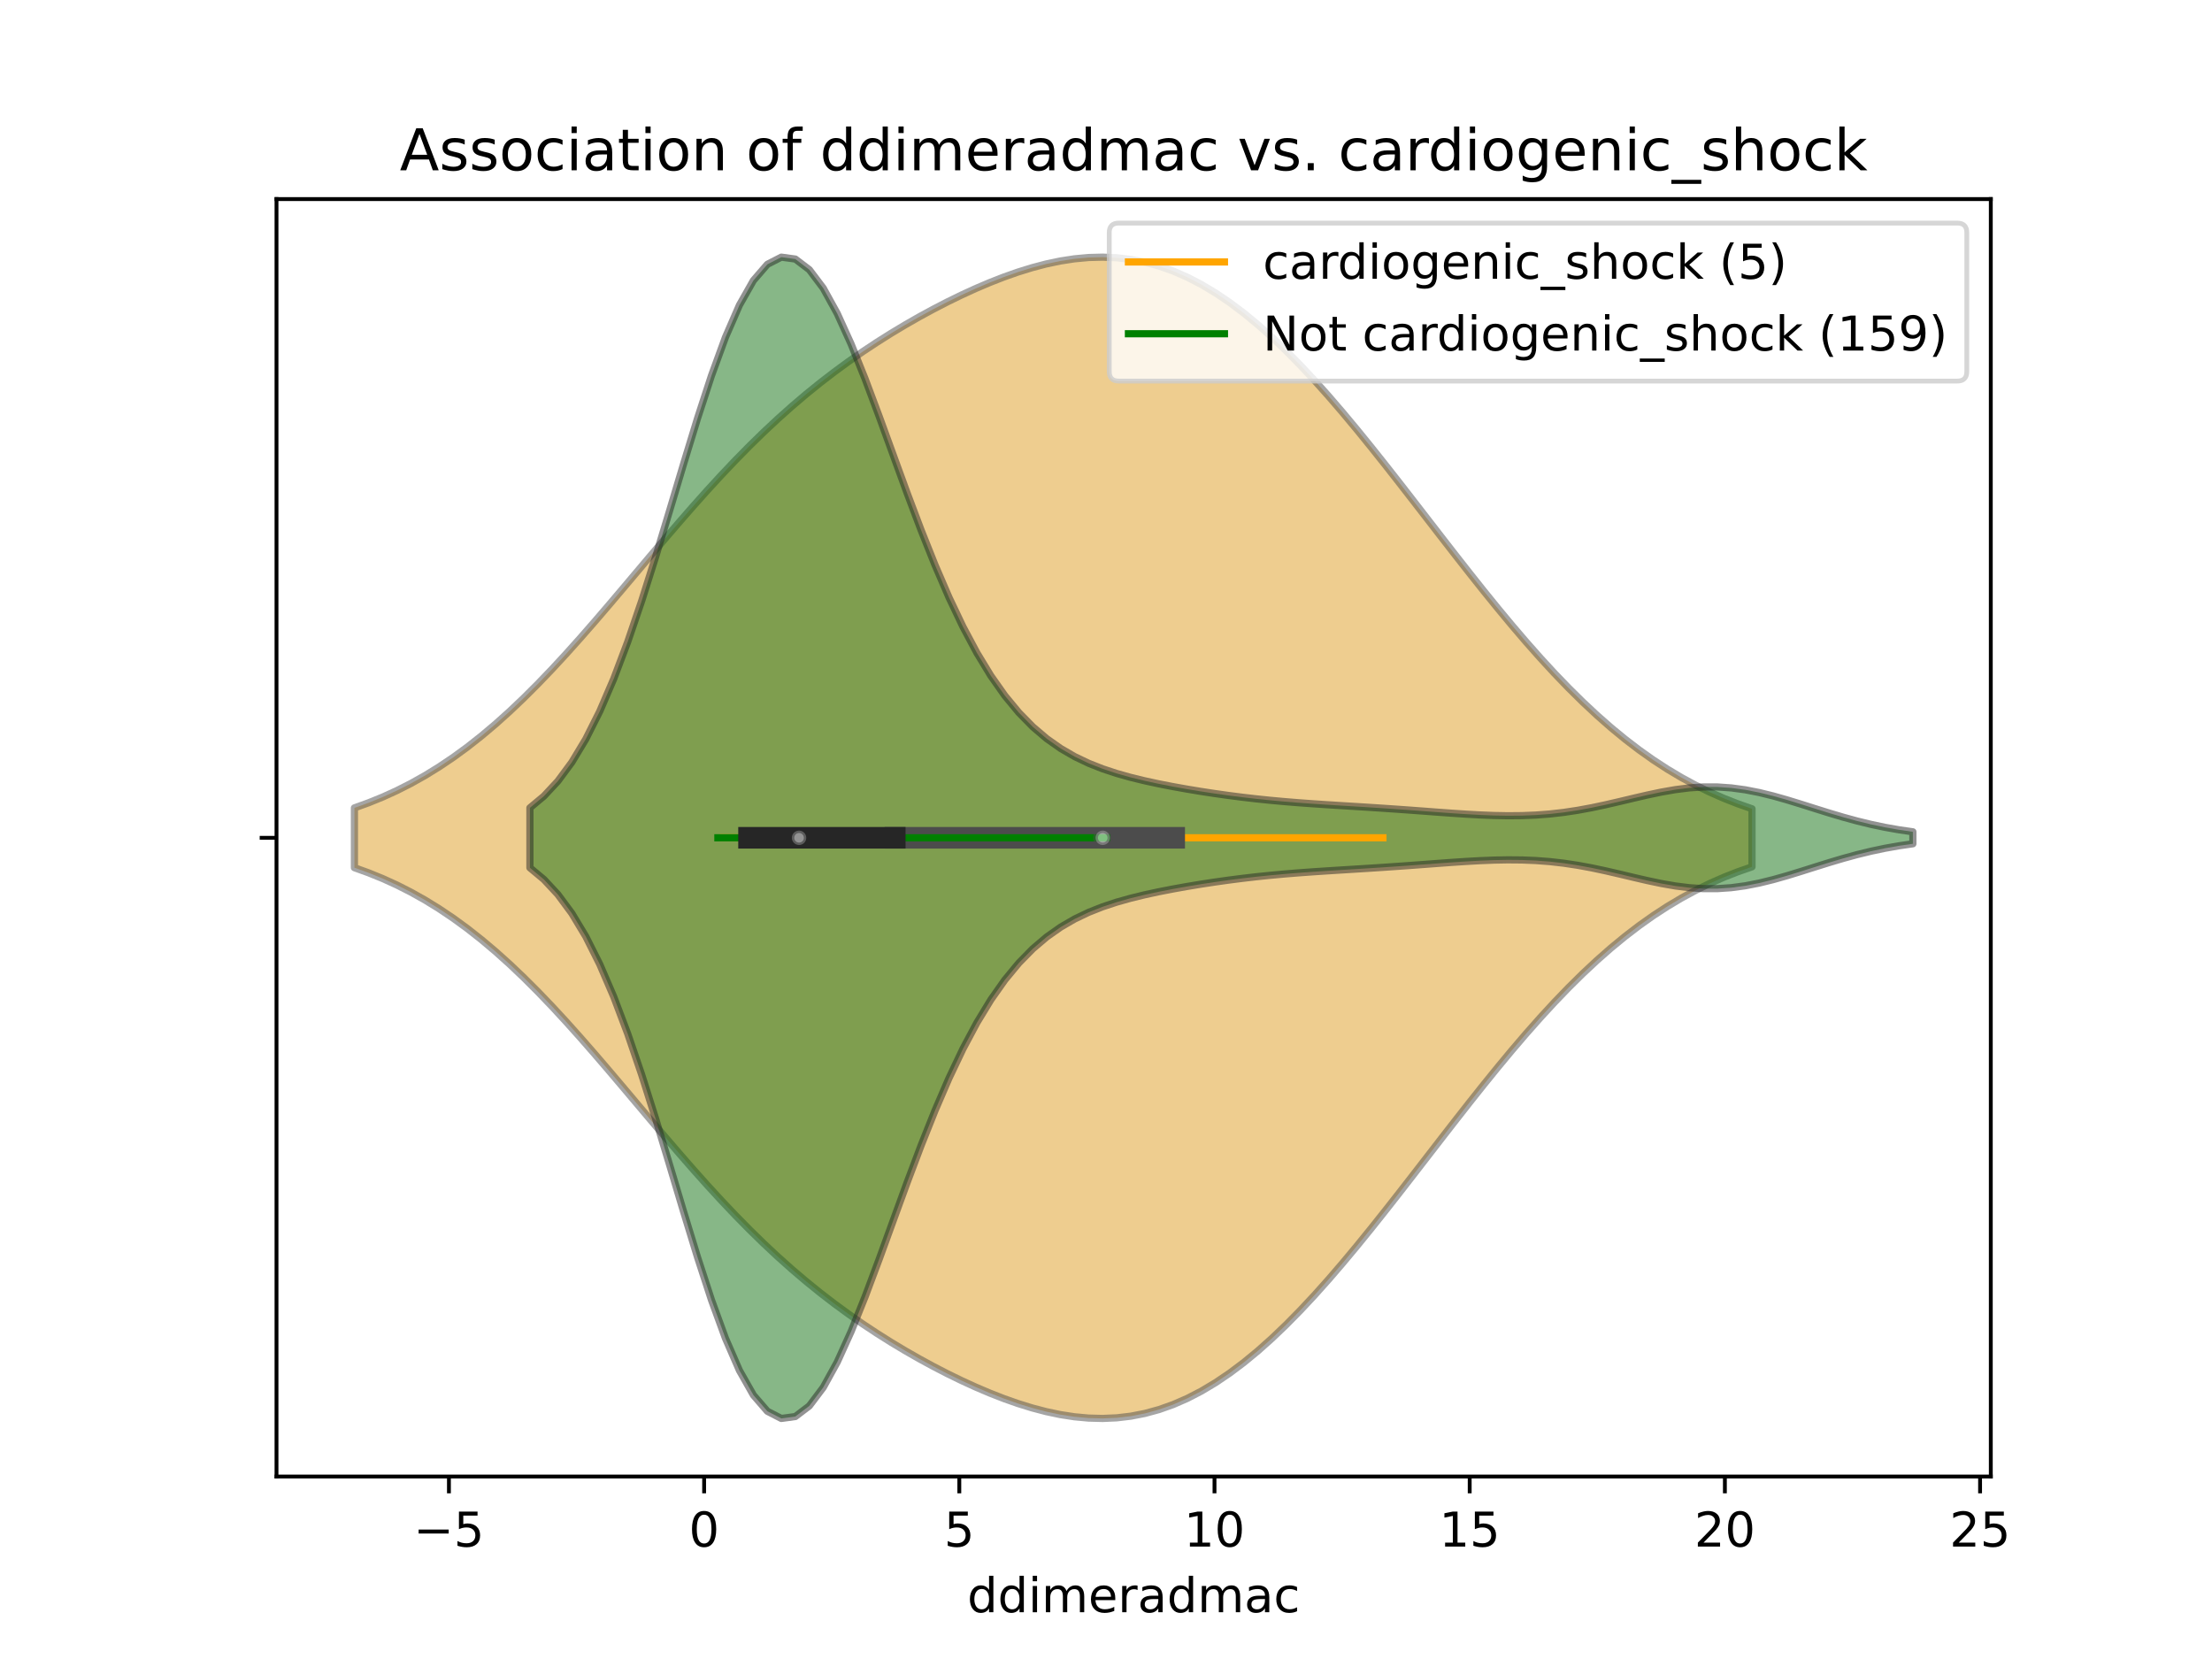 <?xml version="1.0" encoding="utf-8" standalone="no"?>
<!DOCTYPE svg PUBLIC "-//W3C//DTD SVG 1.1//EN"
  "http://www.w3.org/Graphics/SVG/1.1/DTD/svg11.dtd">
<!-- Created with matplotlib (https://matplotlib.org/) -->
<svg height="345.6pt" version="1.1" viewBox="0 0 460.8 345.6" width="460.8pt" xmlns="http://www.w3.org/2000/svg" xmlns:xlink="http://www.w3.org/1999/xlink">
 <defs>
  <style type="text/css">
*{stroke-linecap:butt;stroke-linejoin:round;}
  </style>
 </defs>
 <g id="figure_1">
  <g id="patch_1">
   <path d="M 0 345.6 
L 460.8 345.6 
L 460.8 0 
L 0 0 
z
" style="fill:#ffffff;"/>
  </g>
  <g id="axes_1">
   <g id="patch_2">
    <path d="M 57.6 307.584 
L 414.72 307.584 
L 414.72 41.472 
L 57.6 41.472 
z
" style="fill:#ffffff;"/>
   </g>
   <g id="PolyCollection_1">
    <defs>
     <path d="M 73.833 -164.841 
L 73.833 -177.303 
L 76.774 -178.364 
L 79.714 -179.559 
L 82.655 -180.898 
L 85.596 -182.389 
L 88.537 -184.037 
L 91.478 -185.849 
L 94.419 -187.828 
L 97.36 -189.975 
L 100.3 -192.291 
L 103.241 -194.771 
L 106.182 -197.412 
L 109.123 -200.206 
L 112.064 -203.143 
L 115.005 -206.209 
L 117.946 -209.392 
L 120.887 -212.675 
L 123.827 -216.038 
L 126.768 -219.464 
L 129.709 -222.931 
L 132.65 -226.418 
L 135.591 -229.905 
L 138.532 -233.371 
L 141.473 -236.796 
L 144.413 -240.163 
L 147.354 -243.454 
L 150.295 -246.655 
L 153.236 -249.755 
L 156.177 -252.744 
L 159.118 -255.614 
L 162.059 -258.363 
L 164.999 -260.987 
L 167.94 -263.488 
L 170.881 -265.869 
L 173.822 -268.132 
L 176.763 -270.285 
L 179.704 -272.332 
L 182.645 -274.28 
L 185.585 -276.135 
L 188.526 -277.901 
L 191.467 -279.584 
L 194.408 -281.184 
L 197.349 -282.703 
L 200.29 -284.138 
L 203.231 -285.485 
L 206.172 -286.738 
L 209.112 -287.888 
L 212.053 -288.924 
L 214.994 -289.836 
L 217.935 -290.609 
L 220.876 -291.229 
L 223.817 -291.682 
L 226.758 -291.954 
L 229.698 -292.032 
L 232.639 -291.903 
L 235.58 -291.556 
L 238.521 -290.983 
L 241.462 -290.176 
L 244.403 -289.133 
L 247.344 -287.85 
L 250.284 -286.328 
L 253.225 -284.571 
L 256.166 -282.584 
L 259.107 -280.374 
L 262.048 -277.952 
L 264.989 -275.328 
L 267.93 -272.515 
L 270.87 -269.528 
L 273.811 -266.382 
L 276.752 -263.092 
L 279.693 -259.675 
L 282.634 -256.149 
L 285.575 -252.531 
L 288.516 -248.839 
L 291.457 -245.092 
L 294.397 -241.308 
L 297.338 -237.506 
L 300.279 -233.703 
L 303.22 -229.918 
L 306.161 -226.169 
L 309.102 -222.473 
L 312.043 -218.847 
L 314.983 -215.308 
L 317.924 -211.87 
L 320.865 -208.548 
L 323.806 -205.353 
L 326.747 -202.298 
L 329.688 -199.391 
L 332.629 -196.641 
L 335.569 -194.053 
L 338.51 -191.632 
L 341.451 -189.378 
L 344.392 -187.294 
L 347.333 -185.377 
L 350.274 -183.624 
L 353.215 -182.031 
L 356.155 -180.591 
L 359.096 -179.298 
L 362.037 -178.144 
L 364.978 -177.119 
L 364.978 -165.025 
L 364.978 -165.025 
L 362.037 -164 
L 359.096 -162.846 
L 356.155 -161.553 
L 353.215 -160.113 
L 350.274 -158.52 
L 347.333 -156.767 
L 344.392 -154.85 
L 341.451 -152.766 
L 338.51 -150.512 
L 335.569 -148.091 
L 332.629 -145.503 
L 329.688 -142.753 
L 326.747 -139.846 
L 323.806 -136.791 
L 320.865 -133.596 
L 317.924 -130.274 
L 314.983 -126.836 
L 312.043 -123.297 
L 309.102 -119.671 
L 306.161 -115.975 
L 303.22 -112.226 
L 300.279 -108.441 
L 297.338 -104.638 
L 294.397 -100.836 
L 291.457 -97.052 
L 288.516 -93.305 
L 285.575 -89.613 
L 282.634 -85.995 
L 279.693 -82.469 
L 276.752 -79.052 
L 273.811 -75.762 
L 270.87 -72.616 
L 267.93 -69.629 
L 264.989 -66.816 
L 262.048 -64.192 
L 259.107 -61.77 
L 256.166 -59.56 
L 253.225 -57.573 
L 250.284 -55.816 
L 247.344 -54.294 
L 244.403 -53.011 
L 241.462 -51.968 
L 238.521 -51.161 
L 235.58 -50.588 
L 232.639 -50.241 
L 229.698 -50.112 
L 226.758 -50.19 
L 223.817 -50.462 
L 220.876 -50.915 
L 217.935 -51.535 
L 214.994 -52.308 
L 212.053 -53.22 
L 209.112 -54.256 
L 206.172 -55.406 
L 203.231 -56.659 
L 200.29 -58.006 
L 197.349 -59.441 
L 194.408 -60.96 
L 191.467 -62.56 
L 188.526 -64.243 
L 185.585 -66.009 
L 182.645 -67.864 
L 179.704 -69.812 
L 176.763 -71.859 
L 173.822 -74.012 
L 170.881 -76.275 
L 167.94 -78.656 
L 164.999 -81.157 
L 162.059 -83.781 
L 159.118 -86.53 
L 156.177 -89.4 
L 153.236 -92.389 
L 150.295 -95.489 
L 147.354 -98.69 
L 144.413 -101.981 
L 141.473 -105.348 
L 138.532 -108.773 
L 135.591 -112.239 
L 132.65 -115.726 
L 129.709 -119.213 
L 126.768 -122.68 
L 123.827 -126.106 
L 120.887 -129.469 
L 117.946 -132.752 
L 115.005 -135.935 
L 112.064 -139.001 
L 109.123 -141.938 
L 106.182 -144.732 
L 103.241 -147.373 
L 100.3 -149.853 
L 97.36 -152.169 
L 94.419 -154.316 
L 91.478 -156.295 
L 88.537 -158.107 
L 85.596 -159.755 
L 82.655 -161.246 
L 79.714 -162.585 
L 76.774 -163.78 
L 73.833 -164.841 
z
" id="m46e548df97" style="stroke:#4c4c4c;stroke-opacity:0.5;stroke-width:1.5;"/>
    </defs>
    <g clip-path="url(#pdc4d7acca6)">
     <use style="fill:#df9c20;fill-opacity:0.5;stroke:#4c4c4c;stroke-opacity:0.5;stroke-width:1.5;" x="0" xlink:href="#m46e548df97" y="345.6"/>
    </g>
   </g>
   <g id="PolyCollection_2">
    <defs>
     <path d="M 110.39 -164.828 
L 110.39 -177.316 
L 113.3 -179.741 
L 116.21 -182.866 
L 119.12 -186.799 
L 122.03 -191.63 
L 124.94 -197.419 
L 127.85 -204.182 
L 130.76 -211.881 
L 133.67 -220.412 
L 136.58 -229.603 
L 139.49 -239.214 
L 142.4 -248.946 
L 145.31 -258.456 
L 148.221 -267.378 
L 151.131 -275.351 
L 154.041 -282.042 
L 156.951 -287.172 
L 159.861 -290.539 
L 162.771 -292.032 
L 165.681 -291.634 
L 168.591 -289.425 
L 171.501 -285.567 
L 174.411 -280.293 
L 177.321 -273.882 
L 180.231 -266.639 
L 183.142 -258.871 
L 186.052 -250.873 
L 188.962 -242.905 
L 191.872 -235.187 
L 194.782 -227.894 
L 197.692 -221.148 
L 200.602 -215.031 
L 203.512 -209.581 
L 206.422 -204.802 
L 209.332 -200.674 
L 212.242 -197.154 
L 215.152 -194.188 
L 218.062 -191.715 
L 220.973 -189.667 
L 223.883 -187.98 
L 226.793 -186.591 
L 229.703 -185.441 
L 232.613 -184.48 
L 235.523 -183.662 
L 238.433 -182.952 
L 241.343 -182.323 
L 244.253 -181.754 
L 247.163 -181.232 
L 250.073 -180.749 
L 252.983 -180.304 
L 255.893 -179.894 
L 258.804 -179.521 
L 261.714 -179.184 
L 264.624 -178.884 
L 267.534 -178.617 
L 270.444 -178.381 
L 273.354 -178.169 
L 276.264 -177.975 
L 279.174 -177.791 
L 282.084 -177.612 
L 284.994 -177.43 
L 287.904 -177.241 
L 290.814 -177.043 
L 293.724 -176.836 
L 296.635 -176.621 
L 299.545 -176.403 
L 302.455 -176.192 
L 305.365 -175.999 
L 308.275 -175.836 
L 311.185 -175.719 
L 314.095 -175.665 
L 317.005 -175.69 
L 319.915 -175.807 
L 322.825 -176.028 
L 325.735 -176.358 
L 328.645 -176.797 
L 331.555 -177.333 
L 334.466 -177.951 
L 337.376 -178.623 
L 340.286 -179.315 
L 343.196 -179.988 
L 346.106 -180.599 
L 349.016 -181.106 
L 351.926 -181.471 
L 354.836 -181.663 
L 357.746 -181.663 
L 360.656 -181.463 
L 363.566 -181.07 
L 366.476 -180.501 
L 369.386 -179.786 
L 372.297 -178.962 
L 375.207 -178.068 
L 378.117 -177.148 
L 381.027 -176.238 
L 383.937 -175.373 
L 386.847 -174.577 
L 389.757 -173.868 
L 392.667 -173.255 
L 395.577 -172.74 
L 398.487 -172.319 
L 398.487 -169.825 
L 398.487 -169.825 
L 395.577 -169.404 
L 392.667 -168.889 
L 389.757 -168.276 
L 386.847 -167.567 
L 383.937 -166.771 
L 381.027 -165.906 
L 378.117 -164.996 
L 375.207 -164.076 
L 372.297 -163.182 
L 369.386 -162.358 
L 366.476 -161.643 
L 363.566 -161.074 
L 360.656 -160.681 
L 357.746 -160.481 
L 354.836 -160.481 
L 351.926 -160.673 
L 349.016 -161.038 
L 346.106 -161.545 
L 343.196 -162.156 
L 340.286 -162.829 
L 337.376 -163.521 
L 334.466 -164.193 
L 331.555 -164.811 
L 328.645 -165.347 
L 325.735 -165.786 
L 322.825 -166.116 
L 319.915 -166.337 
L 317.005 -166.454 
L 314.095 -166.479 
L 311.185 -166.425 
L 308.275 -166.308 
L 305.365 -166.145 
L 302.455 -165.952 
L 299.545 -165.741 
L 296.635 -165.523 
L 293.724 -165.308 
L 290.814 -165.101 
L 287.904 -164.903 
L 284.994 -164.714 
L 282.084 -164.532 
L 279.174 -164.353 
L 276.264 -164.169 
L 273.354 -163.975 
L 270.444 -163.763 
L 267.534 -163.527 
L 264.624 -163.26 
L 261.714 -162.96 
L 258.804 -162.623 
L 255.893 -162.25 
L 252.983 -161.84 
L 250.073 -161.395 
L 247.163 -160.912 
L 244.253 -160.39 
L 241.343 -159.821 
L 238.433 -159.192 
L 235.523 -158.482 
L 232.613 -157.664 
L 229.703 -156.703 
L 226.793 -155.553 
L 223.883 -154.164 
L 220.973 -152.477 
L 218.062 -150.429 
L 215.152 -147.956 
L 212.242 -144.99 
L 209.332 -141.47 
L 206.422 -137.342 
L 203.512 -132.563 
L 200.602 -127.113 
L 197.692 -120.996 
L 194.782 -114.25 
L 191.872 -106.957 
L 188.962 -99.239 
L 186.052 -91.271 
L 183.142 -83.273 
L 180.231 -75.505 
L 177.321 -68.262 
L 174.411 -61.851 
L 171.501 -56.577 
L 168.591 -52.719 
L 165.681 -50.51 
L 162.771 -50.112 
L 159.861 -51.605 
L 156.951 -54.972 
L 154.041 -60.102 
L 151.131 -66.793 
L 148.221 -74.766 
L 145.31 -83.688 
L 142.4 -93.198 
L 139.49 -102.93 
L 136.58 -112.541 
L 133.67 -121.732 
L 130.76 -130.263 
L 127.85 -137.962 
L 124.94 -144.725 
L 122.03 -150.514 
L 119.12 -155.345 
L 116.21 -159.278 
L 113.3 -162.403 
L 110.39 -164.828 
z
" id="m9c7c69c19a" style="stroke:#262626;stroke-opacity:0.5;stroke-width:1.5;"/>
    </defs>
    <g clip-path="url(#pdc4d7acca6)">
     <use style="fill:#107010;fill-opacity:0.5;stroke:#262626;stroke-opacity:0.5;stroke-width:1.5;" x="0" xlink:href="#m9c7c69c19a" y="345.6"/>
    </g>
   </g>
   <g id="matplotlib.axis_1">
    <g id="xtick_1">
     <g id="line2d_1">
      <defs>
       <path d="M 0 0 
L 0 3.5 
" id="m3a92c24b4b" style="stroke:#000000;stroke-width:0.8;"/>
      </defs>
      <g>
       <use style="stroke:#000000;stroke-width:0.8;" x="93.52" xlink:href="#m3a92c24b4b" y="307.584"/>
      </g>
     </g>
     <g id="text_1">
      <!-- −5 -->
      <defs>
       <path d="M 10.594 35.5 
L 73.188 35.5 
L 73.188 27.203 
L 10.594 27.203 
z
" id="DejaVuSans-8722"/>
       <path d="M 10.797 72.906 
L 49.516 72.906 
L 49.516 64.594 
L 19.828 64.594 
L 19.828 46.734 
Q 21.969 47.469 24.109 47.828 
Q 26.266 48.188 28.422 48.188 
Q 40.625 48.188 47.75 41.5 
Q 54.891 34.812 54.891 23.391 
Q 54.891 11.625 47.562 5.094 
Q 40.234 -1.422 26.906 -1.422 
Q 22.312 -1.422 17.547 -0.641 
Q 12.797 0.141 7.719 1.703 
L 7.719 11.625 
Q 12.109 9.234 16.797 8.062 
Q 21.484 6.891 26.703 6.891 
Q 35.156 6.891 40.078 11.328 
Q 45.016 15.766 45.016 23.391 
Q 45.016 31 40.078 35.438 
Q 35.156 39.891 26.703 39.891 
Q 22.75 39.891 18.812 39.016 
Q 14.891 38.141 10.797 36.281 
z
" id="DejaVuSans-53"/>
      </defs>
      <g transform="translate(86.149 322.182)scale(0.1 -0.1)">
       <use xlink:href="#DejaVuSans-8722"/>
       <use x="83.789" xlink:href="#DejaVuSans-53"/>
      </g>
     </g>
    </g>
    <g id="xtick_2">
     <g id="line2d_2">
      <g>
       <use style="stroke:#000000;stroke-width:0.8;" x="146.681" xlink:href="#m3a92c24b4b" y="307.584"/>
      </g>
     </g>
     <g id="text_2">
      <!-- 0 -->
      <defs>
       <path d="M 31.781 66.406 
Q 24.172 66.406 20.328 58.906 
Q 16.5 51.422 16.5 36.375 
Q 16.5 21.391 20.328 13.891 
Q 24.172 6.391 31.781 6.391 
Q 39.453 6.391 43.281 13.891 
Q 47.125 21.391 47.125 36.375 
Q 47.125 51.422 43.281 58.906 
Q 39.453 66.406 31.781 66.406 
z
M 31.781 74.219 
Q 44.047 74.219 50.516 64.516 
Q 56.984 54.828 56.984 36.375 
Q 56.984 17.969 50.516 8.266 
Q 44.047 -1.422 31.781 -1.422 
Q 19.531 -1.422 13.062 8.266 
Q 6.594 17.969 6.594 36.375 
Q 6.594 54.828 13.062 64.516 
Q 19.531 74.219 31.781 74.219 
z
" id="DejaVuSans-48"/>
      </defs>
      <g transform="translate(143.5 322.182)scale(0.1 -0.1)">
       <use xlink:href="#DejaVuSans-48"/>
      </g>
     </g>
    </g>
    <g id="xtick_3">
     <g id="line2d_3">
      <g>
       <use style="stroke:#000000;stroke-width:0.8;" x="199.842" xlink:href="#m3a92c24b4b" y="307.584"/>
      </g>
     </g>
     <g id="text_3">
      <!-- 5 -->
      <g transform="translate(196.661 322.182)scale(0.1 -0.1)">
       <use xlink:href="#DejaVuSans-53"/>
      </g>
     </g>
    </g>
    <g id="xtick_4">
     <g id="line2d_4">
      <g>
       <use style="stroke:#000000;stroke-width:0.8;" x="253.003" xlink:href="#m3a92c24b4b" y="307.584"/>
      </g>
     </g>
     <g id="text_4">
      <!-- 10 -->
      <defs>
       <path d="M 12.406 8.297 
L 28.516 8.297 
L 28.516 63.922 
L 10.984 60.406 
L 10.984 69.391 
L 28.422 72.906 
L 38.281 72.906 
L 38.281 8.297 
L 54.391 8.297 
L 54.391 0 
L 12.406 0 
z
" id="DejaVuSans-49"/>
      </defs>
      <g transform="translate(246.641 322.182)scale(0.1 -0.1)">
       <use xlink:href="#DejaVuSans-49"/>
       <use x="63.623" xlink:href="#DejaVuSans-48"/>
      </g>
     </g>
    </g>
    <g id="xtick_5">
     <g id="line2d_5">
      <g>
       <use style="stroke:#000000;stroke-width:0.8;" x="306.164" xlink:href="#m3a92c24b4b" y="307.584"/>
      </g>
     </g>
     <g id="text_5">
      <!-- 15 -->
      <g transform="translate(299.801 322.182)scale(0.1 -0.1)">
       <use xlink:href="#DejaVuSans-49"/>
       <use x="63.623" xlink:href="#DejaVuSans-53"/>
      </g>
     </g>
    </g>
    <g id="xtick_6">
     <g id="line2d_6">
      <g>
       <use style="stroke:#000000;stroke-width:0.8;" x="359.325" xlink:href="#m3a92c24b4b" y="307.584"/>
      </g>
     </g>
     <g id="text_6">
      <!-- 20 -->
      <defs>
       <path d="M 19.188 8.297 
L 53.609 8.297 
L 53.609 0 
L 7.328 0 
L 7.328 8.297 
Q 12.938 14.109 22.625 23.891 
Q 32.328 33.688 34.812 36.531 
Q 39.547 41.844 41.422 45.531 
Q 43.312 49.219 43.312 52.781 
Q 43.312 58.594 39.234 62.25 
Q 35.156 65.922 28.609 65.922 
Q 23.969 65.922 18.812 64.312 
Q 13.672 62.703 7.812 59.422 
L 7.812 69.391 
Q 13.766 71.781 18.938 73 
Q 24.125 74.219 28.422 74.219 
Q 39.75 74.219 46.484 68.547 
Q 53.219 62.891 53.219 53.422 
Q 53.219 48.922 51.531 44.891 
Q 49.859 40.875 45.406 35.406 
Q 44.188 33.984 37.641 27.219 
Q 31.109 20.453 19.188 8.297 
z
" id="DejaVuSans-50"/>
      </defs>
      <g transform="translate(352.962 322.182)scale(0.1 -0.1)">
       <use xlink:href="#DejaVuSans-50"/>
       <use x="63.623" xlink:href="#DejaVuSans-48"/>
      </g>
     </g>
    </g>
    <g id="xtick_7">
     <g id="line2d_7">
      <g>
       <use style="stroke:#000000;stroke-width:0.8;" x="412.486" xlink:href="#m3a92c24b4b" y="307.584"/>
      </g>
     </g>
     <g id="text_7">
      <!-- 25 -->
      <g transform="translate(406.123 322.182)scale(0.1 -0.1)">
       <use xlink:href="#DejaVuSans-50"/>
       <use x="63.623" xlink:href="#DejaVuSans-53"/>
      </g>
     </g>
    </g>
    <g id="text_8">
     <!-- ddimeradmac -->
     <defs>
      <path d="M 45.406 46.391 
L 45.406 75.984 
L 54.391 75.984 
L 54.391 0 
L 45.406 0 
L 45.406 8.203 
Q 42.578 3.328 38.25 0.953 
Q 33.938 -1.422 27.875 -1.422 
Q 17.969 -1.422 11.734 6.484 
Q 5.516 14.406 5.516 27.297 
Q 5.516 40.188 11.734 48.094 
Q 17.969 56 27.875 56 
Q 33.938 56 38.25 53.625 
Q 42.578 51.266 45.406 46.391 
z
M 14.797 27.297 
Q 14.797 17.391 18.875 11.75 
Q 22.953 6.109 30.078 6.109 
Q 37.203 6.109 41.297 11.75 
Q 45.406 17.391 45.406 27.297 
Q 45.406 37.203 41.297 42.844 
Q 37.203 48.484 30.078 48.484 
Q 22.953 48.484 18.875 42.844 
Q 14.797 37.203 14.797 27.297 
z
" id="DejaVuSans-100"/>
      <path d="M 9.422 54.688 
L 18.406 54.688 
L 18.406 0 
L 9.422 0 
z
M 9.422 75.984 
L 18.406 75.984 
L 18.406 64.594 
L 9.422 64.594 
z
" id="DejaVuSans-105"/>
      <path d="M 52 44.188 
Q 55.375 50.25 60.062 53.125 
Q 64.75 56 71.094 56 
Q 79.641 56 84.281 50.016 
Q 88.922 44.047 88.922 33.016 
L 88.922 0 
L 79.891 0 
L 79.891 32.719 
Q 79.891 40.578 77.094 44.375 
Q 74.312 48.188 68.609 48.188 
Q 61.625 48.188 57.562 43.547 
Q 53.516 38.922 53.516 30.906 
L 53.516 0 
L 44.484 0 
L 44.484 32.719 
Q 44.484 40.625 41.703 44.406 
Q 38.922 48.188 33.109 48.188 
Q 26.219 48.188 22.156 43.531 
Q 18.109 38.875 18.109 30.906 
L 18.109 0 
L 9.078 0 
L 9.078 54.688 
L 18.109 54.688 
L 18.109 46.188 
Q 21.188 51.219 25.484 53.609 
Q 29.781 56 35.688 56 
Q 41.656 56 45.828 52.969 
Q 50 49.953 52 44.188 
z
" id="DejaVuSans-109"/>
      <path d="M 56.203 29.594 
L 56.203 25.203 
L 14.891 25.203 
Q 15.484 15.922 20.484 11.062 
Q 25.484 6.203 34.422 6.203 
Q 39.594 6.203 44.453 7.469 
Q 49.312 8.734 54.109 11.281 
L 54.109 2.781 
Q 49.266 0.734 44.188 -0.344 
Q 39.109 -1.422 33.891 -1.422 
Q 20.797 -1.422 13.156 6.188 
Q 5.516 13.812 5.516 26.812 
Q 5.516 40.234 12.766 48.109 
Q 20.016 56 32.328 56 
Q 43.359 56 49.781 48.891 
Q 56.203 41.797 56.203 29.594 
z
M 47.219 32.234 
Q 47.125 39.594 43.094 43.984 
Q 39.062 48.391 32.422 48.391 
Q 24.906 48.391 20.391 44.141 
Q 15.875 39.891 15.188 32.172 
z
" id="DejaVuSans-101"/>
      <path d="M 41.109 46.297 
Q 39.594 47.172 37.812 47.578 
Q 36.031 48 33.891 48 
Q 26.266 48 22.188 43.047 
Q 18.109 38.094 18.109 28.812 
L 18.109 0 
L 9.078 0 
L 9.078 54.688 
L 18.109 54.688 
L 18.109 46.188 
Q 20.953 51.172 25.484 53.578 
Q 30.031 56 36.531 56 
Q 37.453 56 38.578 55.875 
Q 39.703 55.766 41.062 55.516 
z
" id="DejaVuSans-114"/>
      <path d="M 34.281 27.484 
Q 23.391 27.484 19.188 25 
Q 14.984 22.516 14.984 16.5 
Q 14.984 11.719 18.141 8.906 
Q 21.297 6.109 26.703 6.109 
Q 34.188 6.109 38.703 11.406 
Q 43.219 16.703 43.219 25.484 
L 43.219 27.484 
z
M 52.203 31.203 
L 52.203 0 
L 43.219 0 
L 43.219 8.297 
Q 40.141 3.328 35.547 0.953 
Q 30.953 -1.422 24.312 -1.422 
Q 15.922 -1.422 10.953 3.297 
Q 6 8.016 6 15.922 
Q 6 25.141 12.172 29.828 
Q 18.359 34.516 30.609 34.516 
L 43.219 34.516 
L 43.219 35.406 
Q 43.219 41.609 39.141 45 
Q 35.062 48.391 27.688 48.391 
Q 23 48.391 18.547 47.266 
Q 14.109 46.141 10.016 43.891 
L 10.016 52.203 
Q 14.938 54.109 19.578 55.047 
Q 24.219 56 28.609 56 
Q 40.484 56 46.344 49.844 
Q 52.203 43.703 52.203 31.203 
z
" id="DejaVuSans-97"/>
      <path d="M 48.781 52.594 
L 48.781 44.188 
Q 44.969 46.297 41.141 47.344 
Q 37.312 48.391 33.406 48.391 
Q 24.656 48.391 19.812 42.844 
Q 14.984 37.312 14.984 27.297 
Q 14.984 17.281 19.812 11.734 
Q 24.656 6.203 33.406 6.203 
Q 37.312 6.203 41.141 7.25 
Q 44.969 8.297 48.781 10.406 
L 48.781 2.094 
Q 45.016 0.344 40.984 -0.531 
Q 36.969 -1.422 32.422 -1.422 
Q 20.062 -1.422 12.781 6.344 
Q 5.516 14.109 5.516 27.297 
Q 5.516 40.672 12.859 48.328 
Q 20.219 56 33.016 56 
Q 37.156 56 41.109 55.141 
Q 45.062 54.297 48.781 52.594 
z
" id="DejaVuSans-99"/>
     </defs>
     <g transform="translate(201.498 335.861)scale(0.1 -0.1)">
      <use xlink:href="#DejaVuSans-100"/>
      <use x="63.477" xlink:href="#DejaVuSans-100"/>
      <use x="126.953" xlink:href="#DejaVuSans-105"/>
      <use x="154.736" xlink:href="#DejaVuSans-109"/>
      <use x="252.148" xlink:href="#DejaVuSans-101"/>
      <use x="313.672" xlink:href="#DejaVuSans-114"/>
      <use x="354.785" xlink:href="#DejaVuSans-97"/>
      <use x="416.064" xlink:href="#DejaVuSans-100"/>
      <use x="479.541" xlink:href="#DejaVuSans-109"/>
      <use x="576.953" xlink:href="#DejaVuSans-97"/>
      <use x="638.232" xlink:href="#DejaVuSans-99"/>
     </g>
    </g>
   </g>
   <g id="matplotlib.axis_2">
    <g id="ytick_1">
     <g id="line2d_8">
      <defs>
       <path d="M 0 0 
L -3.5 0 
" id="m216977d7ae" style="stroke:#000000;stroke-width:0.8;"/>
      </defs>
      <g>
       <use style="stroke:#000000;stroke-width:0.8;" x="57.6" xlink:href="#m216977d7ae" y="174.528"/>
      </g>
     </g>
    </g>
   </g>
   <g id="line2d_9">
    <path clip-path="url(#pdc4d7acca6)" d="M 150.722 174.528 
L 288.089 174.528 
" style="fill:none;stroke:#ffa500;stroke-linecap:square;stroke-width:1.5;"/>
   </g>
   <g id="line2d_10">
    <path clip-path="url(#pdc4d7acca6)" d="M 186.552 174.528 
L 244.604 174.528 
" style="fill:none;stroke:#4c4c4c;stroke-linecap:square;stroke-width:4.5;"/>
   </g>
   <g id="line2d_11">
    <path clip-path="url(#pdc4d7acca6)" d="M 149.552 174.528 
L 230.569 174.528 
" style="fill:none;stroke:#008000;stroke-linecap:square;stroke-width:1.5;"/>
   </g>
   <g id="line2d_12">
    <path clip-path="url(#pdc4d7acca6)" d="M 156.038 174.528 
L 186.392 174.528 
" style="fill:none;stroke:#262626;stroke-linecap:square;stroke-width:4.5;"/>
   </g>
   <g id="patch_3">
    <path d="M 57.6 307.584 
L 57.6 41.472 
" style="fill:none;stroke:#000000;stroke-linecap:square;stroke-linejoin:miter;stroke-width:0.8;"/>
   </g>
   <g id="patch_4">
    <path d="M 414.72 307.584 
L 414.72 41.472 
" style="fill:none;stroke:#000000;stroke-linecap:square;stroke-linejoin:miter;stroke-width:0.8;"/>
   </g>
   <g id="patch_5">
    <path d="M 57.6 307.584 
L 414.72 307.584 
" style="fill:none;stroke:#000000;stroke-linecap:square;stroke-linejoin:miter;stroke-width:0.8;"/>
   </g>
   <g id="patch_6">
    <path d="M 57.6 41.472 
L 414.72 41.472 
" style="fill:none;stroke:#000000;stroke-linecap:square;stroke-linejoin:miter;stroke-width:0.8;"/>
   </g>
   <g id="PathCollection_1">
    <defs>
     <path d="M 0 1.5 
C 0.398 1.5 0.779 1.342 1.061 1.061 
C 1.342 0.779 1.5 0.398 1.5 0 
C 1.5 -0.398 1.342 -0.779 1.061 -1.061 
C 0.779 -1.342 0.398 -1.5 0 -1.5 
C -0.398 -1.5 -0.779 -1.342 -1.061 -1.061 
C -1.342 -0.779 -1.5 -0.398 -1.5 0 
C -1.5 0.398 -1.342 0.779 -1.061 1.061 
C -0.779 1.342 -0.398 1.5 0 1.5 
z
" id="me56ef06420" style="stroke:#4c4c4c;stroke-opacity:0.5;"/>
    </defs>
    <g clip-path="url(#pdc4d7acca6)">
     <use style="fill:#ffffff;fill-opacity:0.5;stroke:#4c4c4c;stroke-opacity:0.5;" x="229.719" xlink:href="#me56ef06420" y="174.528"/>
    </g>
   </g>
   <g id="PathCollection_2">
    <defs>
     <path d="M 0 1.5 
C 0.398 1.5 0.779 1.342 1.061 1.061 
C 1.342 0.779 1.5 0.398 1.5 0 
C 1.5 -0.398 1.342 -0.779 1.061 -1.061 
C 0.779 -1.342 0.398 -1.5 0 -1.5 
C -0.398 -1.5 -0.779 -1.342 -1.061 -1.061 
C -1.342 -0.779 -1.5 -0.398 -1.5 0 
C -1.5 0.398 -1.342 0.779 -1.061 1.061 
C -0.779 1.342 -0.398 1.5 0 1.5 
z
" id="m688c4cb2f1" style="stroke:#262626;stroke-opacity:0.5;"/>
    </defs>
    <g clip-path="url(#pdc4d7acca6)">
     <use style="fill:#ffffff;fill-opacity:0.5;stroke:#262626;stroke-opacity:0.5;" x="166.457" xlink:href="#m688c4cb2f1" y="174.528"/>
    </g>
   </g>
   <g id="text_9">
    <!-- Association of ddimeradmac vs. cardiogenic_shock -->
    <defs>
     <path d="M 34.188 63.188 
L 20.797 26.906 
L 47.609 26.906 
z
M 28.609 72.906 
L 39.797 72.906 
L 67.578 0 
L 57.328 0 
L 50.688 18.703 
L 17.828 18.703 
L 11.188 0 
L 0.781 0 
z
" id="DejaVuSans-65"/>
     <path d="M 44.281 53.078 
L 44.281 44.578 
Q 40.484 46.531 36.375 47.5 
Q 32.281 48.484 27.875 48.484 
Q 21.188 48.484 17.844 46.438 
Q 14.5 44.391 14.5 40.281 
Q 14.5 37.156 16.891 35.375 
Q 19.281 33.594 26.516 31.984 
L 29.594 31.297 
Q 39.156 29.25 43.188 25.516 
Q 47.219 21.781 47.219 15.094 
Q 47.219 7.469 41.188 3.016 
Q 35.156 -1.422 24.609 -1.422 
Q 20.219 -1.422 15.453 -0.562 
Q 10.688 0.297 5.422 2 
L 5.422 11.281 
Q 10.406 8.688 15.234 7.391 
Q 20.062 6.109 24.812 6.109 
Q 31.156 6.109 34.562 8.281 
Q 37.984 10.453 37.984 14.406 
Q 37.984 18.062 35.516 20.016 
Q 33.062 21.969 24.703 23.781 
L 21.578 24.516 
Q 13.234 26.266 9.516 29.906 
Q 5.812 33.547 5.812 39.891 
Q 5.812 47.609 11.281 51.797 
Q 16.75 56 26.812 56 
Q 31.781 56 36.172 55.266 
Q 40.578 54.547 44.281 53.078 
z
" id="DejaVuSans-115"/>
     <path d="M 30.609 48.391 
Q 23.391 48.391 19.188 42.75 
Q 14.984 37.109 14.984 27.297 
Q 14.984 17.484 19.156 11.844 
Q 23.344 6.203 30.609 6.203 
Q 37.797 6.203 41.984 11.859 
Q 46.188 17.531 46.188 27.297 
Q 46.188 37.016 41.984 42.703 
Q 37.797 48.391 30.609 48.391 
z
M 30.609 56 
Q 42.328 56 49.016 48.375 
Q 55.719 40.766 55.719 27.297 
Q 55.719 13.875 49.016 6.219 
Q 42.328 -1.422 30.609 -1.422 
Q 18.844 -1.422 12.172 6.219 
Q 5.516 13.875 5.516 27.297 
Q 5.516 40.766 12.172 48.375 
Q 18.844 56 30.609 56 
z
" id="DejaVuSans-111"/>
     <path d="M 18.312 70.219 
L 18.312 54.688 
L 36.812 54.688 
L 36.812 47.703 
L 18.312 47.703 
L 18.312 18.016 
Q 18.312 11.328 20.141 9.422 
Q 21.969 7.516 27.594 7.516 
L 36.812 7.516 
L 36.812 0 
L 27.594 0 
Q 17.188 0 13.234 3.875 
Q 9.281 7.766 9.281 18.016 
L 9.281 47.703 
L 2.688 47.703 
L 2.688 54.688 
L 9.281 54.688 
L 9.281 70.219 
z
" id="DejaVuSans-116"/>
     <path d="M 54.891 33.016 
L 54.891 0 
L 45.906 0 
L 45.906 32.719 
Q 45.906 40.484 42.875 44.328 
Q 39.844 48.188 33.797 48.188 
Q 26.516 48.188 22.312 43.547 
Q 18.109 38.922 18.109 30.906 
L 18.109 0 
L 9.078 0 
L 9.078 54.688 
L 18.109 54.688 
L 18.109 46.188 
Q 21.344 51.125 25.703 53.562 
Q 30.078 56 35.797 56 
Q 45.219 56 50.047 50.172 
Q 54.891 44.344 54.891 33.016 
z
" id="DejaVuSans-110"/>
     <path id="DejaVuSans-32"/>
     <path d="M 37.109 75.984 
L 37.109 68.5 
L 28.516 68.5 
Q 23.688 68.5 21.797 66.547 
Q 19.922 64.594 19.922 59.516 
L 19.922 54.688 
L 34.719 54.688 
L 34.719 47.703 
L 19.922 47.703 
L 19.922 0 
L 10.891 0 
L 10.891 47.703 
L 2.297 47.703 
L 2.297 54.688 
L 10.891 54.688 
L 10.891 58.5 
Q 10.891 67.625 15.141 71.797 
Q 19.391 75.984 28.609 75.984 
z
" id="DejaVuSans-102"/>
     <path d="M 2.984 54.688 
L 12.5 54.688 
L 29.594 8.797 
L 46.688 54.688 
L 56.203 54.688 
L 35.688 0 
L 23.484 0 
z
" id="DejaVuSans-118"/>
     <path d="M 10.688 12.406 
L 21 12.406 
L 21 0 
L 10.688 0 
z
" id="DejaVuSans-46"/>
     <path d="M 45.406 27.984 
Q 45.406 37.75 41.375 43.109 
Q 37.359 48.484 30.078 48.484 
Q 22.859 48.484 18.828 43.109 
Q 14.797 37.75 14.797 27.984 
Q 14.797 18.266 18.828 12.891 
Q 22.859 7.516 30.078 7.516 
Q 37.359 7.516 41.375 12.891 
Q 45.406 18.266 45.406 27.984 
z
M 54.391 6.781 
Q 54.391 -7.172 48.188 -13.984 
Q 42 -20.797 29.203 -20.797 
Q 24.469 -20.797 20.266 -20.094 
Q 16.062 -19.391 12.109 -17.922 
L 12.109 -9.188 
Q 16.062 -11.328 19.922 -12.344 
Q 23.781 -13.375 27.781 -13.375 
Q 36.625 -13.375 41.016 -8.766 
Q 45.406 -4.156 45.406 5.172 
L 45.406 9.625 
Q 42.625 4.781 38.281 2.391 
Q 33.938 0 27.875 0 
Q 17.828 0 11.672 7.656 
Q 5.516 15.328 5.516 27.984 
Q 5.516 40.672 11.672 48.328 
Q 17.828 56 27.875 56 
Q 33.938 56 38.281 53.609 
Q 42.625 51.219 45.406 46.391 
L 45.406 54.688 
L 54.391 54.688 
z
" id="DejaVuSans-103"/>
     <path d="M 50.984 -16.609 
L 50.984 -23.578 
L -0.984 -23.578 
L -0.984 -16.609 
z
" id="DejaVuSans-95"/>
     <path d="M 54.891 33.016 
L 54.891 0 
L 45.906 0 
L 45.906 32.719 
Q 45.906 40.484 42.875 44.328 
Q 39.844 48.188 33.797 48.188 
Q 26.516 48.188 22.312 43.547 
Q 18.109 38.922 18.109 30.906 
L 18.109 0 
L 9.078 0 
L 9.078 75.984 
L 18.109 75.984 
L 18.109 46.188 
Q 21.344 51.125 25.703 53.562 
Q 30.078 56 35.797 56 
Q 45.219 56 50.047 50.172 
Q 54.891 44.344 54.891 33.016 
z
" id="DejaVuSans-104"/>
     <path d="M 9.078 75.984 
L 18.109 75.984 
L 18.109 31.109 
L 44.922 54.688 
L 56.391 54.688 
L 27.391 29.109 
L 57.625 0 
L 45.906 0 
L 18.109 26.703 
L 18.109 0 
L 9.078 0 
z
" id="DejaVuSans-107"/>
    </defs>
    <g transform="translate(83.282 35.472)scale(0.12 -0.12)">
     <use xlink:href="#DejaVuSans-65"/>
     <use x="68.408" xlink:href="#DejaVuSans-115"/>
     <use x="120.508" xlink:href="#DejaVuSans-115"/>
     <use x="172.607" xlink:href="#DejaVuSans-111"/>
     <use x="233.789" xlink:href="#DejaVuSans-99"/>
     <use x="288.77" xlink:href="#DejaVuSans-105"/>
     <use x="316.553" xlink:href="#DejaVuSans-97"/>
     <use x="377.832" xlink:href="#DejaVuSans-116"/>
     <use x="417.041" xlink:href="#DejaVuSans-105"/>
     <use x="444.824" xlink:href="#DejaVuSans-111"/>
     <use x="506.006" xlink:href="#DejaVuSans-110"/>
     <use x="569.385" xlink:href="#DejaVuSans-32"/>
     <use x="601.172" xlink:href="#DejaVuSans-111"/>
     <use x="662.354" xlink:href="#DejaVuSans-102"/>
     <use x="697.559" xlink:href="#DejaVuSans-32"/>
     <use x="729.346" xlink:href="#DejaVuSans-100"/>
     <use x="792.822" xlink:href="#DejaVuSans-100"/>
     <use x="856.299" xlink:href="#DejaVuSans-105"/>
     <use x="884.082" xlink:href="#DejaVuSans-109"/>
     <use x="981.494" xlink:href="#DejaVuSans-101"/>
     <use x="1043.018" xlink:href="#DejaVuSans-114"/>
     <use x="1084.131" xlink:href="#DejaVuSans-97"/>
     <use x="1145.41" xlink:href="#DejaVuSans-100"/>
     <use x="1208.887" xlink:href="#DejaVuSans-109"/>
     <use x="1306.299" xlink:href="#DejaVuSans-97"/>
     <use x="1367.578" xlink:href="#DejaVuSans-99"/>
     <use x="1422.559" xlink:href="#DejaVuSans-32"/>
     <use x="1454.346" xlink:href="#DejaVuSans-118"/>
     <use x="1513.525" xlink:href="#DejaVuSans-115"/>
     <use x="1565.625" xlink:href="#DejaVuSans-46"/>
     <use x="1597.412" xlink:href="#DejaVuSans-32"/>
     <use x="1629.199" xlink:href="#DejaVuSans-99"/>
     <use x="1684.18" xlink:href="#DejaVuSans-97"/>
     <use x="1745.459" xlink:href="#DejaVuSans-114"/>
     <use x="1784.822" xlink:href="#DejaVuSans-100"/>
     <use x="1848.299" xlink:href="#DejaVuSans-105"/>
     <use x="1876.082" xlink:href="#DejaVuSans-111"/>
     <use x="1937.264" xlink:href="#DejaVuSans-103"/>
     <use x="2000.74" xlink:href="#DejaVuSans-101"/>
     <use x="2062.264" xlink:href="#DejaVuSans-110"/>
     <use x="2125.643" xlink:href="#DejaVuSans-105"/>
     <use x="2153.426" xlink:href="#DejaVuSans-99"/>
     <use x="2208.406" xlink:href="#DejaVuSans-95"/>
     <use x="2258.406" xlink:href="#DejaVuSans-115"/>
     <use x="2310.506" xlink:href="#DejaVuSans-104"/>
     <use x="2373.885" xlink:href="#DejaVuSans-111"/>
     <use x="2435.066" xlink:href="#DejaVuSans-99"/>
     <use x="2490.047" xlink:href="#DejaVuSans-107"/>
    </g>
   </g>
   <g id="legend_1">
    <g id="patch_7">
     <path d="M 233.075 79.385 
L 407.72 79.385 
Q 409.72 79.385 409.72 77.385 
L 409.72 48.472 
Q 409.72 46.472 407.72 46.472 
L 233.075 46.472 
Q 231.075 46.472 231.075 48.472 
L 231.075 77.385 
Q 231.075 79.385 233.075 79.385 
z
" style="fill:#ffffff;opacity:0.8;stroke:#cccccc;stroke-linejoin:miter;"/>
    </g>
    <g id="line2d_13">
     <path d="M 235.075 54.57 
L 255.075 54.57 
" style="fill:none;stroke:#ffa500;stroke-linecap:square;stroke-width:1.5;"/>
    </g>
    <g id="line2d_14"/>
    <g id="text_10">
     <!-- cardiogenic_shock (5) -->
     <defs>
      <path d="M 31 75.875 
Q 24.469 64.656 21.281 53.656 
Q 18.109 42.672 18.109 31.391 
Q 18.109 20.125 21.312 9.062 
Q 24.516 -2 31 -13.188 
L 23.188 -13.188 
Q 15.875 -1.703 12.234 9.375 
Q 8.594 20.453 8.594 31.391 
Q 8.594 42.281 12.203 53.312 
Q 15.828 64.359 23.188 75.875 
z
" id="DejaVuSans-40"/>
      <path d="M 8.016 75.875 
L 15.828 75.875 
Q 23.141 64.359 26.781 53.312 
Q 30.422 42.281 30.422 31.391 
Q 30.422 20.453 26.781 9.375 
Q 23.141 -1.703 15.828 -13.188 
L 8.016 -13.188 
Q 14.5 -2 17.703 9.062 
Q 20.906 20.125 20.906 31.391 
Q 20.906 42.672 17.703 53.656 
Q 14.5 64.656 8.016 75.875 
z
" id="DejaVuSans-41"/>
     </defs>
     <g transform="translate(263.075 58.07)scale(0.1 -0.1)">
      <use xlink:href="#DejaVuSans-99"/>
      <use x="54.98" xlink:href="#DejaVuSans-97"/>
      <use x="116.26" xlink:href="#DejaVuSans-114"/>
      <use x="155.623" xlink:href="#DejaVuSans-100"/>
      <use x="219.1" xlink:href="#DejaVuSans-105"/>
      <use x="246.883" xlink:href="#DejaVuSans-111"/>
      <use x="308.064" xlink:href="#DejaVuSans-103"/>
      <use x="371.541" xlink:href="#DejaVuSans-101"/>
      <use x="433.064" xlink:href="#DejaVuSans-110"/>
      <use x="496.443" xlink:href="#DejaVuSans-105"/>
      <use x="524.227" xlink:href="#DejaVuSans-99"/>
      <use x="579.207" xlink:href="#DejaVuSans-95"/>
      <use x="629.207" xlink:href="#DejaVuSans-115"/>
      <use x="681.307" xlink:href="#DejaVuSans-104"/>
      <use x="744.686" xlink:href="#DejaVuSans-111"/>
      <use x="805.867" xlink:href="#DejaVuSans-99"/>
      <use x="860.848" xlink:href="#DejaVuSans-107"/>
      <use x="918.758" xlink:href="#DejaVuSans-32"/>
      <use x="950.545" xlink:href="#DejaVuSans-40"/>
      <use x="989.559" xlink:href="#DejaVuSans-53"/>
      <use x="1053.182" xlink:href="#DejaVuSans-41"/>
     </g>
    </g>
    <g id="line2d_15">
     <path d="M 235.075 69.527 
L 255.075 69.527 
" style="fill:none;stroke:#008000;stroke-linecap:square;stroke-width:1.5;"/>
    </g>
    <g id="line2d_16"/>
    <g id="text_11">
     <!-- Not cardiogenic_shock (159) -->
     <defs>
      <path d="M 9.812 72.906 
L 23.094 72.906 
L 55.422 11.922 
L 55.422 72.906 
L 64.984 72.906 
L 64.984 0 
L 51.703 0 
L 19.391 60.984 
L 19.391 0 
L 9.812 0 
z
" id="DejaVuSans-78"/>
      <path d="M 10.984 1.516 
L 10.984 10.5 
Q 14.703 8.734 18.5 7.812 
Q 22.312 6.891 25.984 6.891 
Q 35.75 6.891 40.891 13.453 
Q 46.047 20.016 46.781 33.406 
Q 43.953 29.203 39.594 26.953 
Q 35.25 24.703 29.984 24.703 
Q 19.047 24.703 12.672 31.312 
Q 6.297 37.938 6.297 49.422 
Q 6.297 60.641 12.938 67.422 
Q 19.578 74.219 30.609 74.219 
Q 43.266 74.219 49.922 64.516 
Q 56.594 54.828 56.594 36.375 
Q 56.594 19.141 48.406 8.859 
Q 40.234 -1.422 26.422 -1.422 
Q 22.703 -1.422 18.891 -0.688 
Q 15.094 0.047 10.984 1.516 
z
M 30.609 32.422 
Q 37.25 32.422 41.125 36.953 
Q 45.016 41.5 45.016 49.422 
Q 45.016 57.281 41.125 61.844 
Q 37.25 66.406 30.609 66.406 
Q 23.969 66.406 20.094 61.844 
Q 16.219 57.281 16.219 49.422 
Q 16.219 41.5 20.094 36.953 
Q 23.969 32.422 30.609 32.422 
z
" id="DejaVuSans-57"/>
     </defs>
     <g transform="translate(263.075 73.027)scale(0.1 -0.1)">
      <use xlink:href="#DejaVuSans-78"/>
      <use x="74.805" xlink:href="#DejaVuSans-111"/>
      <use x="135.986" xlink:href="#DejaVuSans-116"/>
      <use x="175.195" xlink:href="#DejaVuSans-32"/>
      <use x="206.982" xlink:href="#DejaVuSans-99"/>
      <use x="261.963" xlink:href="#DejaVuSans-97"/>
      <use x="323.242" xlink:href="#DejaVuSans-114"/>
      <use x="362.605" xlink:href="#DejaVuSans-100"/>
      <use x="426.082" xlink:href="#DejaVuSans-105"/>
      <use x="453.865" xlink:href="#DejaVuSans-111"/>
      <use x="515.047" xlink:href="#DejaVuSans-103"/>
      <use x="578.523" xlink:href="#DejaVuSans-101"/>
      <use x="640.047" xlink:href="#DejaVuSans-110"/>
      <use x="703.426" xlink:href="#DejaVuSans-105"/>
      <use x="731.209" xlink:href="#DejaVuSans-99"/>
      <use x="786.189" xlink:href="#DejaVuSans-95"/>
      <use x="836.189" xlink:href="#DejaVuSans-115"/>
      <use x="888.289" xlink:href="#DejaVuSans-104"/>
      <use x="951.668" xlink:href="#DejaVuSans-111"/>
      <use x="1012.85" xlink:href="#DejaVuSans-99"/>
      <use x="1067.83" xlink:href="#DejaVuSans-107"/>
      <use x="1125.74" xlink:href="#DejaVuSans-32"/>
      <use x="1157.527" xlink:href="#DejaVuSans-40"/>
      <use x="1196.541" xlink:href="#DejaVuSans-49"/>
      <use x="1260.164" xlink:href="#DejaVuSans-53"/>
      <use x="1323.787" xlink:href="#DejaVuSans-57"/>
      <use x="1387.41" xlink:href="#DejaVuSans-41"/>
     </g>
    </g>
   </g>
  </g>
 </g>
 <defs>
  <clipPath id="pdc4d7acca6">
   <rect height="266.112" width="357.12" x="57.6" y="41.472"/>
  </clipPath>
 </defs>
</svg>
